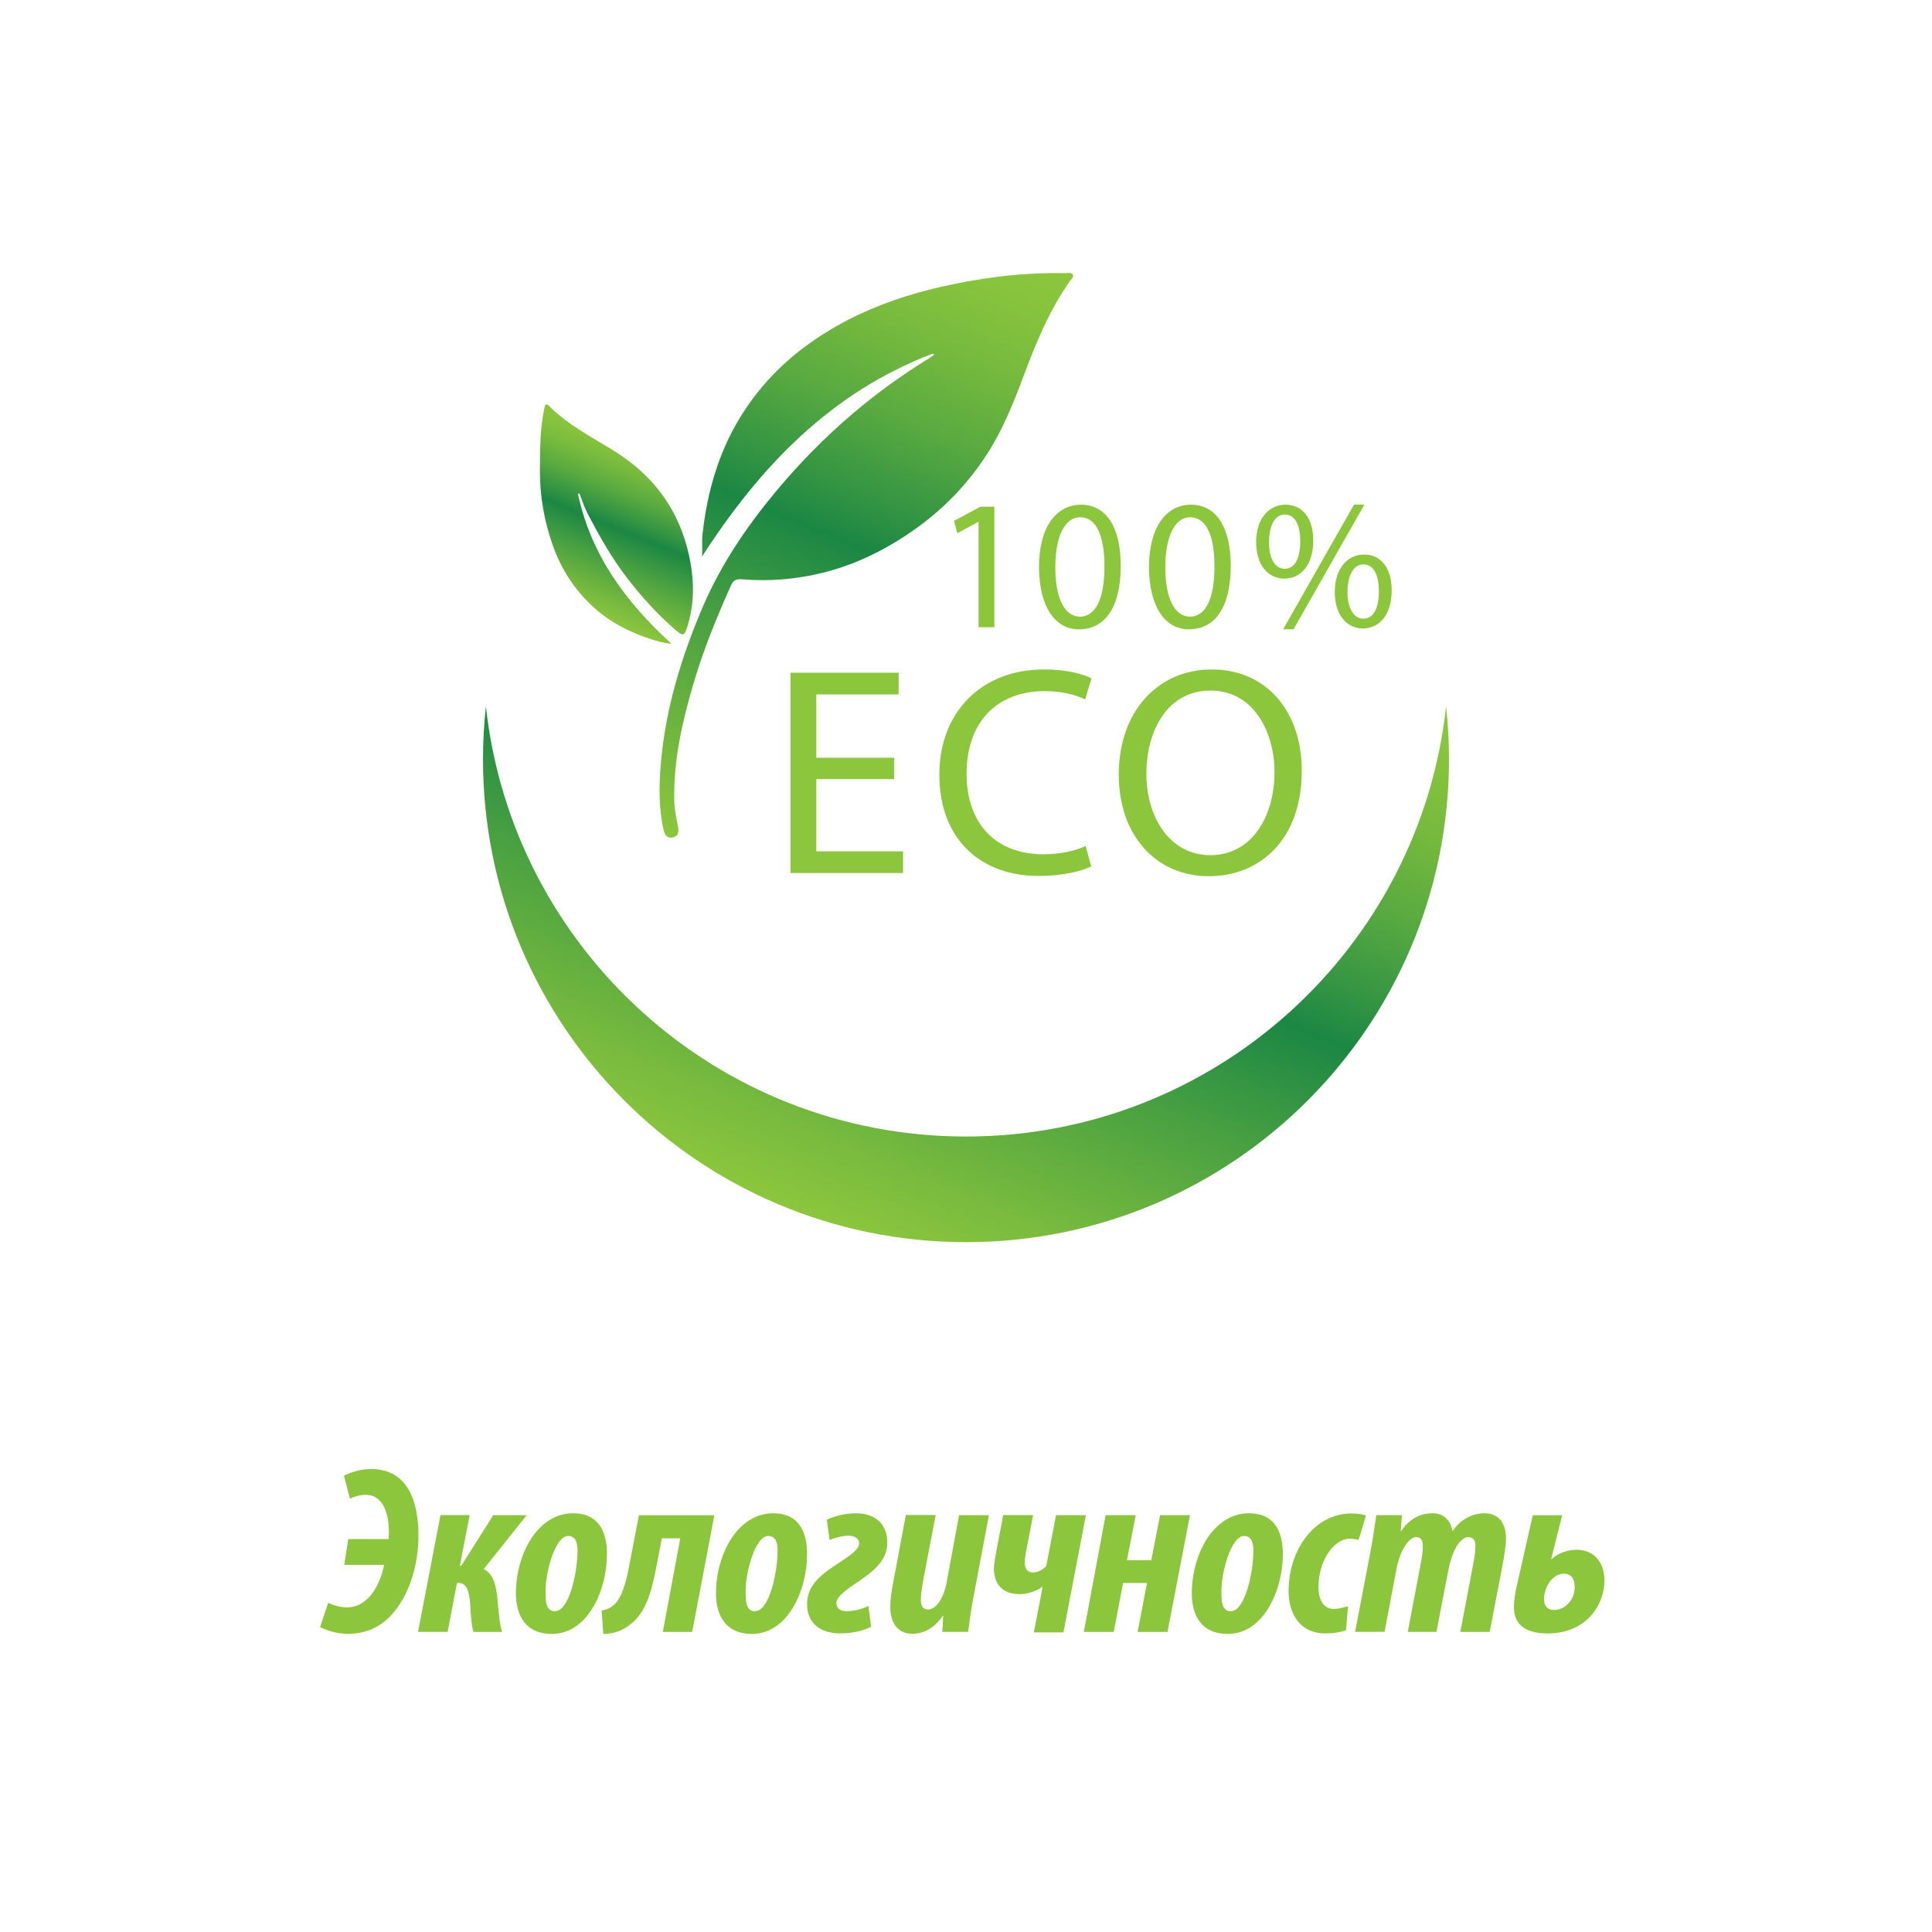 <?xml version="1.0" encoding="utf-8"?>
<!-- Generator: Adobe Illustrator 24.0.2, SVG Export Plug-In . SVG Version: 6.00 Build 0)  -->
<svg version="1.1" id="Слой_1" xmlns="http://www.w3.org/2000/svg" xmlns:xlink="http://www.w3.org/1999/xlink" x="0px" y="0px"
	 viewBox="0 0 300 300" style="enable-background:new 0 0 300 300;" xml:space="preserve">
<style type="text/css">
	.st0{fill:url(#SVGID_1_);}
	.st1{fill:url(#SVGID_2_);}
	.st2{fill:url(#SVGID_3_);}
	.st3{fill:url(#SVGID_4_);}
	.st4{fill:url(#SVGID_5_);}
	.st5{fill:url(#SVGID_6_);}
	.st6{fill:url(#SVGID_7_);}
	.st7{fill:url(#SVGID_8_);}
	.st8{fill:url(#SVGID_9_);}
	.st9{fill:url(#SVGID_10_);}
	.st10{fill:url(#SVGID_11_);}
	.st11{fill:url(#SVGID_12_);}
	.st12{fill:url(#SVGID_13_);}
	.st13{fill:url(#SVGID_14_);}
	.st14{fill:url(#SVGID_15_);}
	.st15{fill:url(#SVGID_16_);}
	.st16{fill:url(#SVGID_17_);}
	.st17{fill:url(#SVGID_18_);}
	.st18{fill:url(#SVGID_19_);}
	.st19{fill:url(#SVGID_20_);}
	.st20{fill:url(#SVGID_21_);}
	.st21{fill:url(#SVGID_22_);}
	.st22{fill:url(#SVGID_23_);}
	.st23{fill:url(#SVGID_24_);}
	.st24{fill:url(#SVGID_25_);}
	.st25{fill:url(#SVGID_26_);}
	.st26{fill:url(#SVGID_27_);}
	.st27{fill:url(#SVGID_28_);}
	.st28{fill:url(#SVGID_29_);}
	.st29{fill:url(#SVGID_30_);}
	.st30{fill:url(#SVGID_31_);}
	.st31{fill:url(#SVGID_32_);}
	.st32{fill:url(#SVGID_33_);}
	.st33{fill:url(#SVGID_34_);}
	.st34{fill:url(#SVGID_35_);}
	.st35{fill:url(#SVGID_36_);}
	.st36{fill:url(#SVGID_37_);}
	.st37{fill:url(#SVGID_38_);}
	.st38{fill:url(#SVGID_39_);}
	.st39{fill:url(#SVGID_40_);}
	.st40{fill:url(#SVGID_41_);}
	.st41{fill:url(#SVGID_42_);}
	.st42{fill:url(#SVGID_43_);}
	.st43{fill:url(#SVGID_44_);}
	.st44{fill:url(#SVGID_45_);}
	.st45{fill:url(#SVGID_46_);}
	.st46{fill:url(#SVGID_47_);}
	.st47{fill:url(#SVGID_48_);}
	.st48{fill:url(#SVGID_49_);}
	.st49{fill:url(#SVGID_50_);}
	.st50{fill:url(#SVGID_51_);}
	.st51{fill:url(#SVGID_52_);}
	.st52{fill:url(#SVGID_53_);}
	.st53{fill:url(#SVGID_54_);}
	.st54{fill:url(#SVGID_55_);}
	.st55{fill:url(#SVGID_56_);}
	.st56{fill:url(#SVGID_57_);}
	.st57{fill:url(#SVGID_58_);}
	.st58{fill:#8CC63D;}
	.st59{fill:#3888DA;}
	.st60{fill:url(#SVGID_59_);}
	.st61{fill:url(#SVGID_60_);}
	.st62{fill:url(#SVGID_61_);}
	.st63{fill:url(#SVGID_62_);}
	.st64{fill:url(#SVGID_63_);}
	.st65{fill:url(#SVGID_64_);}
	.st66{fill:none;}
	.st67{fill:#8CC1C1;}
	.st68{fill:#2A71B7;}
</style>
<linearGradient id="SVGID_1_" gradientUnits="userSpaceOnUse" x1="165.087" y1="85.171" x2="122.784" y2="187.806">
	<stop  offset="0" style="stop-color:#8CC63D"/>
	<stop  offset="0.076" style="stop-color:#86C33D"/>
	<stop  offset="0.181" style="stop-color:#74B93E"/>
	<stop  offset="0.303" style="stop-color:#57A940"/>
	<stop  offset="0.435" style="stop-color:#2F9243"/>
	<stop  offset="0.494" style="stop-color:#1B8744"/>
	<stop  offset="0.673" style="stop-color:#48A041"/>
	<stop  offset="0.892" style="stop-color:#79BB3E"/>
	<stop  offset="1" style="stop-color:#8CC63D"/>
</linearGradient>
<path class="st0" d="M150,176.48c-38.65,0-70.47-29.24-74.55-66.8c-0.29,2.69-0.45,5.43-0.45,8.2c0,41.42,33.58,75,75,75
	s75-33.58,75-75c0-2.77-0.16-5.51-0.45-8.2C220.47,147.24,188.65,176.48,150,176.48z"/>
<linearGradient id="SVGID_2_" gradientUnits="userSpaceOnUse" x1="148.3" y1="34.997" x2="108.354" y2="131.913">
	<stop  offset="0" style="stop-color:#8CC63D"/>
	<stop  offset="0.076" style="stop-color:#86C33D"/>
	<stop  offset="0.181" style="stop-color:#74B93E"/>
	<stop  offset="0.303" style="stop-color:#57A940"/>
	<stop  offset="0.435" style="stop-color:#2F9243"/>
	<stop  offset="0.494" style="stop-color:#1B8744"/>
	<stop  offset="0.673" style="stop-color:#48A041"/>
	<stop  offset="0.892" style="stop-color:#79BB3E"/>
	<stop  offset="1" style="stop-color:#8CC63D"/>
</linearGradient>
<path class="st1" d="M144.86,54.9c-15.82,6.02-26.84,17.53-35.85,31.53c0.09-1.22-0.05-2.41,0.09-3.6
	c0.72-6.34,2.41-12.37,5.74-17.87c2.68-4.41,6.1-8.14,10.27-11.21c8.52-6.29,18.32-9.12,28.61-10.61c3.89-0.56,7.83-0.8,11.77-0.73
	c0.38,0.01,0.88-0.17,1.1,0.25c0.18,0.37-0.22,0.66-0.42,0.94c-3.19,4.51-5.27,9.55-7.19,14.69c-1.57,4.2-3.24,8.38-5.67,12.16
	c-4.02,6.26-9.4,11.07-15.9,14.66c-3.05,1.69-6.25,2.99-9.62,3.82c-4.12,1.02-8.33,1.39-12.57,1.02c-0.83-0.07-1.34,0.11-1.71,0.94
	c-2.2,4.93-4.25,9.92-5.78,15.1c-1.77,5.99-3.17,12.05-3.03,18.36c0.03,1.33,0.3,2.6,0.56,3.89c0.17,0.83,0.16,1.62-0.85,1.8
	c-0.96,0.18-1.25-0.6-1.4-1.33c-0.85-3.97-0.67-7.97-0.21-11.97c0.9-7.86,3.25-15.32,6.35-22.55c2.78-6.47,6.68-12.26,11.17-17.68
	c3.71-4.47,7.75-8.61,12.18-12.36c3.65-3.09,7.51-5.89,11.58-8.4c0.33-0.2,0.65-0.43,0.98-0.64
	C144.98,55.05,144.92,54.98,144.86,54.9z"/>
<linearGradient id="SVGID_3_" gradientUnits="userSpaceOnUse" x1="100.252" y1="69.111" x2="89.716" y2="94.674">
	<stop  offset="0" style="stop-color:#8CC63D"/>
	<stop  offset="0.076" style="stop-color:#86C33D"/>
	<stop  offset="0.181" style="stop-color:#74B93E"/>
	<stop  offset="0.303" style="stop-color:#57A940"/>
	<stop  offset="0.435" style="stop-color:#2F9243"/>
	<stop  offset="0.494" style="stop-color:#1B8744"/>
	<stop  offset="0.673" style="stop-color:#48A041"/>
	<stop  offset="0.892" style="stop-color:#79BB3E"/>
	<stop  offset="1" style="stop-color:#8CC63D"/>
</linearGradient>
<path class="st2" d="M89.75,76.7c2.01,9.48,7.46,16.84,14.51,23.26c-1.3-0.11-2.51-0.47-3.7-0.88c-3.03-1.04-5.84-2.5-8.24-4.65
	c-2.97-2.66-5.11-5.9-6.45-9.65c-1.36-3.82-2.06-7.75-2.03-11.82c0.02-3.18,0.01-6.36,0.67-9.49c0.17-0.81,0.29-0.89,0.88-0.31
	c2.96,2.92,6.64,4.78,10.11,6.95c6.83,4.29,10.81,10.46,11.9,18.45c0.4,2.93,0.23,5.86-0.65,8.7c-0.46,1.5-0.68,1.57-1.83,0.59
	c-2.74-2.37-5.17-5.04-7.39-7.9c-2.49-3.21-4.49-6.73-6.35-10.33c-0.49-0.96-0.81-2-1.21-3.01C89.9,76.64,89.83,76.67,89.75,76.7z"
	/>
<g>
	<g>
		<path class="st58" d="M138.85,120.98h-12.09v11.21h13.47v3.37h-17.49v-31.1h16.8v3.37h-12.78v9.83h12.09V120.98z"/>
		<path class="st58" d="M169.44,134.54c-1.48,0.74-4.43,1.48-8.21,1.48c-8.77,0-15.37-5.54-15.37-15.74
			c0-9.74,6.6-16.33,16.24-16.33c3.88,0,6.32,0.83,7.38,1.38l-0.97,3.28c-1.52-0.74-3.69-1.29-6.28-1.29
			c-7.29,0-12.14,4.66-12.14,12.83c0,7.61,4.38,12.5,11.95,12.5c2.45,0,4.94-0.51,6.55-1.29L169.44,134.54z"/>
		<path class="st58" d="M202.14,119.68c0,10.71-6.51,16.38-14.44,16.38c-8.21,0-13.98-6.37-13.98-15.78
			c0-9.87,6.14-16.33,14.44-16.33C196.65,103.95,202.14,110.46,202.14,119.68z M178.01,120.19c0,6.64,3.6,12.6,9.92,12.6
			c6.37,0,9.97-5.86,9.97-12.92c0-6.18-3.23-12.64-9.92-12.64C181.33,107.23,178.01,113.36,178.01,120.19z"/>
	</g>
</g>
<g>
	<g>
		<path class="st58" d="M151.95,81.04h-0.06l-3.25,1.76l-0.49-1.93l4.09-2.19h2.16V97.4h-2.45V81.04z"/>
		<path class="st58" d="M174.03,87.84c0,6.36-2.36,9.88-6.51,9.88c-3.66,0-6.13-3.43-6.19-9.62c0-6.28,2.71-9.73,6.51-9.73
			C171.78,78.36,174.03,81.88,174.03,87.84z M163.87,88.12c0,4.87,1.5,7.63,3.8,7.63c2.59,0,3.83-3.02,3.83-7.8
			c0-4.61-1.18-7.63-3.8-7.63C165.48,80.32,163.87,83.03,163.87,88.12z"/>
		<path class="st58" d="M191.11,87.84c0,6.36-2.36,9.88-6.51,9.88c-3.66,0-6.13-3.43-6.19-9.62c0-6.28,2.71-9.73,6.51-9.73
			C188.86,78.36,191.11,81.88,191.11,87.84z M180.95,88.12c0,4.87,1.5,7.63,3.8,7.63c2.59,0,3.83-3.02,3.83-7.8
			c0-4.61-1.18-7.63-3.8-7.63C182.56,80.32,180.95,83.03,180.95,88.12z"/>
		<path class="st58" d="M203.92,83.95c0,3.94-2.07,5.9-4.49,5.9c-2.33,0-4.35-1.87-4.38-5.64c0-3.74,2.04-5.84,4.52-5.84
			C202.19,78.36,203.92,80.38,203.92,83.95z M197.06,84.12c-0.06,2.39,0.83,4.2,2.42,4.2c1.67,0,2.42-1.79,2.42-4.26
			c0-2.28-0.66-4.17-2.42-4.17C197.9,79.89,197.06,81.76,197.06,84.12z M199.25,97.71l11-19.35h1.61l-11,19.35H199.25z M216.1,91.69
			c0,3.94-2.07,5.9-4.46,5.9c-2.33,0-4.35-1.87-4.38-5.61c0-3.77,2.04-5.87,4.52-5.87C214.4,86.11,216.1,88.12,216.1,91.69z
			 M209.24,91.87c-0.03,2.39,0.89,4.2,2.45,4.2c1.67,0,2.42-1.79,2.42-4.26c0-2.27-0.66-4.17-2.42-4.17
			C210.11,87.64,209.24,89.51,209.24,91.87z"/>
	</g>
</g>
<g>
	<path class="st58" d="M54.08,238.98h6.27c0-0.33,0.04-0.71,0.04-1.11c0-2.19-0.59-5.75-3.6-5.75c-0.85,0-1.71,0.22-2.45,0.59
		l-0.93-3.56c1.19-0.59,2.63-1.04,4.23-1.04c5.9,0,7.34,5.45,7.34,10.31c0,4.56-1.41,9.42-4.34,12.5c-1.67,1.74-3.82,2.78-6.64,2.78
		c-1.78,0-3.3-0.56-4.3-1.04l1.26-3.78c0.85,0.41,1.86,0.71,2.93,0.71c3.38,0,5.19-3.67,5.75-6.6h-6.19L54.08,238.98z"/>
	<path class="st58" d="M72.93,235.27l-1.52,7.86h0.22l4.97-7.86h5.19l-6.68,8.38c1.33,0.63,1.97,2.19,2.19,5.23
		c0.15,1.82,0.33,3.52,0.67,4.53h-4.45c-0.3-0.78-0.45-3.12-0.52-4.49c-0.15-2-0.67-3.12-1.71-3.12h-0.33l-1.45,7.6h-4.6l3.49-18.14
		H72.93z"/>
	<path class="st58" d="M85.67,253.71c-4.56,0-5.56-3.6-5.56-6.27c0-6.12,3.38-12.46,8.87-12.46c4.6,0,5.27,3.82,5.27,6.34
		c0,5.71-3.04,12.39-8.53,12.39H85.67z M86.19,250.18c2.23,0,3.49-6.16,3.49-9.42c0-1.22-0.33-2.26-1.45-2.26
		c-2,0-3.56,5.6-3.52,8.72c0,1.33,0.04,2.97,1.45,2.97H86.19z"/>
	<path class="st58" d="M110.93,235.27l-3.45,18.14h-4.56l2.71-14.54h-2.86l-0.82,4.27c-0.78,4.08-1.67,7.31-4.12,9.13
		c-1.04,0.82-2.37,1.45-4.15,1.45l-0.26-3.64c0.74-0.11,1.52-0.48,1.97-0.93c1.19-1.08,1.85-3.6,2.22-5.56l1.6-8.31H110.93z"/>
	<path class="st58" d="M116.74,253.71c-4.56,0-5.56-3.6-5.56-6.27c0-6.12,3.38-12.46,8.87-12.46c4.6,0,5.27,3.82,5.27,6.34
		c0,5.71-3.04,12.39-8.53,12.39H116.74z M117.26,250.18c2.22,0,3.49-6.16,3.49-9.42c0-1.22-0.33-2.26-1.45-2.26
		c-2,0-3.56,5.6-3.52,8.72c0,1.33,0.04,2.97,1.45,2.97H117.26z"/>
	<path class="st58" d="M128.39,235.98c1.19-0.56,2.82-1,4.53-1c3.04,0,4.86,1.74,4.86,4.56c0,2.86-2.26,4.53-4.71,6.19
		c-1.67,1.11-3.19,2.23-3.19,3.19c0,0.74,0.52,1.26,1.52,1.26c1.41,0,2.56-0.37,3.45-0.82l0.41,3.23c-1.08,0.56-2.63,1.04-4.82,1.04
		c-2.93,0-5.12-1.48-5.12-4.53c0-3.26,2.63-4.9,5.38-6.71c1.52-1,2.71-1.89,2.71-2.71c0-0.74-0.63-1.22-1.67-1.22
		s-2.49,0.45-2.93,0.67L128.39,235.98z"/>
	<path class="st58" d="M145.29,235.27l-1.97,10.31c-0.19,1.11-0.33,2.04-0.33,2.89c0,0.89,0.33,1.45,1.11,1.45
		c1.19,0,2.37-1.56,2.89-4.15l1.93-10.5h4.64l-2.3,12.2c-0.44,2.15-0.7,4.19-0.93,5.93h-4.01l0.15-2.49h-0.07
		c-1.33,1.93-3,2.78-4.71,2.78c-2.41,0-3.45-1.82-3.45-4.19c0-1.15,0.19-2.37,0.45-3.75l1.97-10.5H145.29z"/>
	<path class="st58" d="M160.42,235.27l-1.15,5.97c-0.07,0.41-0.15,1-0.15,1.45c0,0.78,0.3,1.48,1.3,1.48c0.82,0,1.48-0.45,2.04-0.96
		l1.52-7.94h4.64l-3.49,18.21h-4.6l1.37-7.05h-0.11c-0.82,0.63-2.26,1.11-3.49,1.11c-2.86,0-3.97-1.85-3.97-3.97
		c0-0.82,0.3-2.3,0.45-3.08l1-5.23H160.42z"/>
	<path class="st58" d="M176.36,235.27l-1.37,7.01h3.78l1.37-7.01h4.64l-3.49,18.14h-4.64l1.45-7.6h-3.71l-1.45,7.6h-4.64l3.38-18.14
		H176.36z"/>
	<path class="st58" d="M190.62,253.71c-4.56,0-5.56-3.6-5.56-6.27c0-6.12,3.38-12.46,8.87-12.46c4.6,0,5.27,3.82,5.27,6.34
		c0,5.71-3.04,12.39-8.53,12.39H190.62z M191.14,250.18c2.22,0,3.49-6.16,3.49-9.42c0-1.22-0.33-2.26-1.45-2.26
		c-2,0-3.56,5.6-3.52,8.72c0,1.33,0.04,2.97,1.45,2.97H191.14z"/>
	<path class="st58" d="M209,253.15c-0.52,0.22-1.71,0.48-3.23,0.48c-4.01,0-5.68-3.19-5.68-6.53c0-6.49,4.04-12.09,9.76-12.09
		c1.11,0,1.82,0.15,2.26,0.33l-1.15,3.78c-0.44-0.11-0.89-0.19-1.3-0.19c-2.71,0-4.93,3.64-4.93,7.49c0,2.08,0.85,3.41,2.37,3.41
		c0.85,0,1.63-0.26,2.23-0.41L209,253.15z"/>
	<path class="st58" d="M210.42,253.41l2.34-12.24c0.41-2.11,0.7-4.19,0.96-5.9h3.97l-0.19,2.49h0.07c1.22-1.86,2.89-2.78,4.93-2.78
		c1.74,0,2.78,1.19,3.04,2.78c1.19-1.71,2.93-2.78,4.97-2.78c2.26,0,3.34,1.59,3.34,3.93c0,0.78-0.19,2.19-0.45,3.67l-2.08,10.83
		h-4.56l2.04-10.76c0.19-1,0.3-1.89,0.3-2.71c0-0.74-0.37-1.26-1.11-1.26c-1,0-2.37,1.52-3.08,5.08l-1.86,9.64h-4.45l2.04-10.76
		c0.19-0.93,0.3-1.78,0.3-2.6c0-0.82-0.3-1.37-1.04-1.37c-0.93,0-2.45,1.67-3.08,5.08l-1.82,9.64H210.42z"/>
	<path class="st58" d="M242.58,235.27l-1.71,6.79l0.07,0.04c1-0.93,2.45-1.45,3.9-1.45c2.49,0,4.3,1.74,4.3,4.79
		c0,3.64-2.71,8.2-8.83,8.2c-2.3,0-5.23-0.63-5.23-4.08c0-1,0.22-2.41,0.48-3.45l2.45-10.83H242.58z M241.29,250
		c1.71,0,3.23-1.56,3.23-3.56c0-1.34-0.63-2.08-1.67-2.08c-1.48,0-2.56,1.45-2.86,2.56c-0.19,0.56-0.22,0.89-0.22,1.48
		c0,0.89,0.48,1.59,1.48,1.59H241.29z"/>
</g>
</svg>
